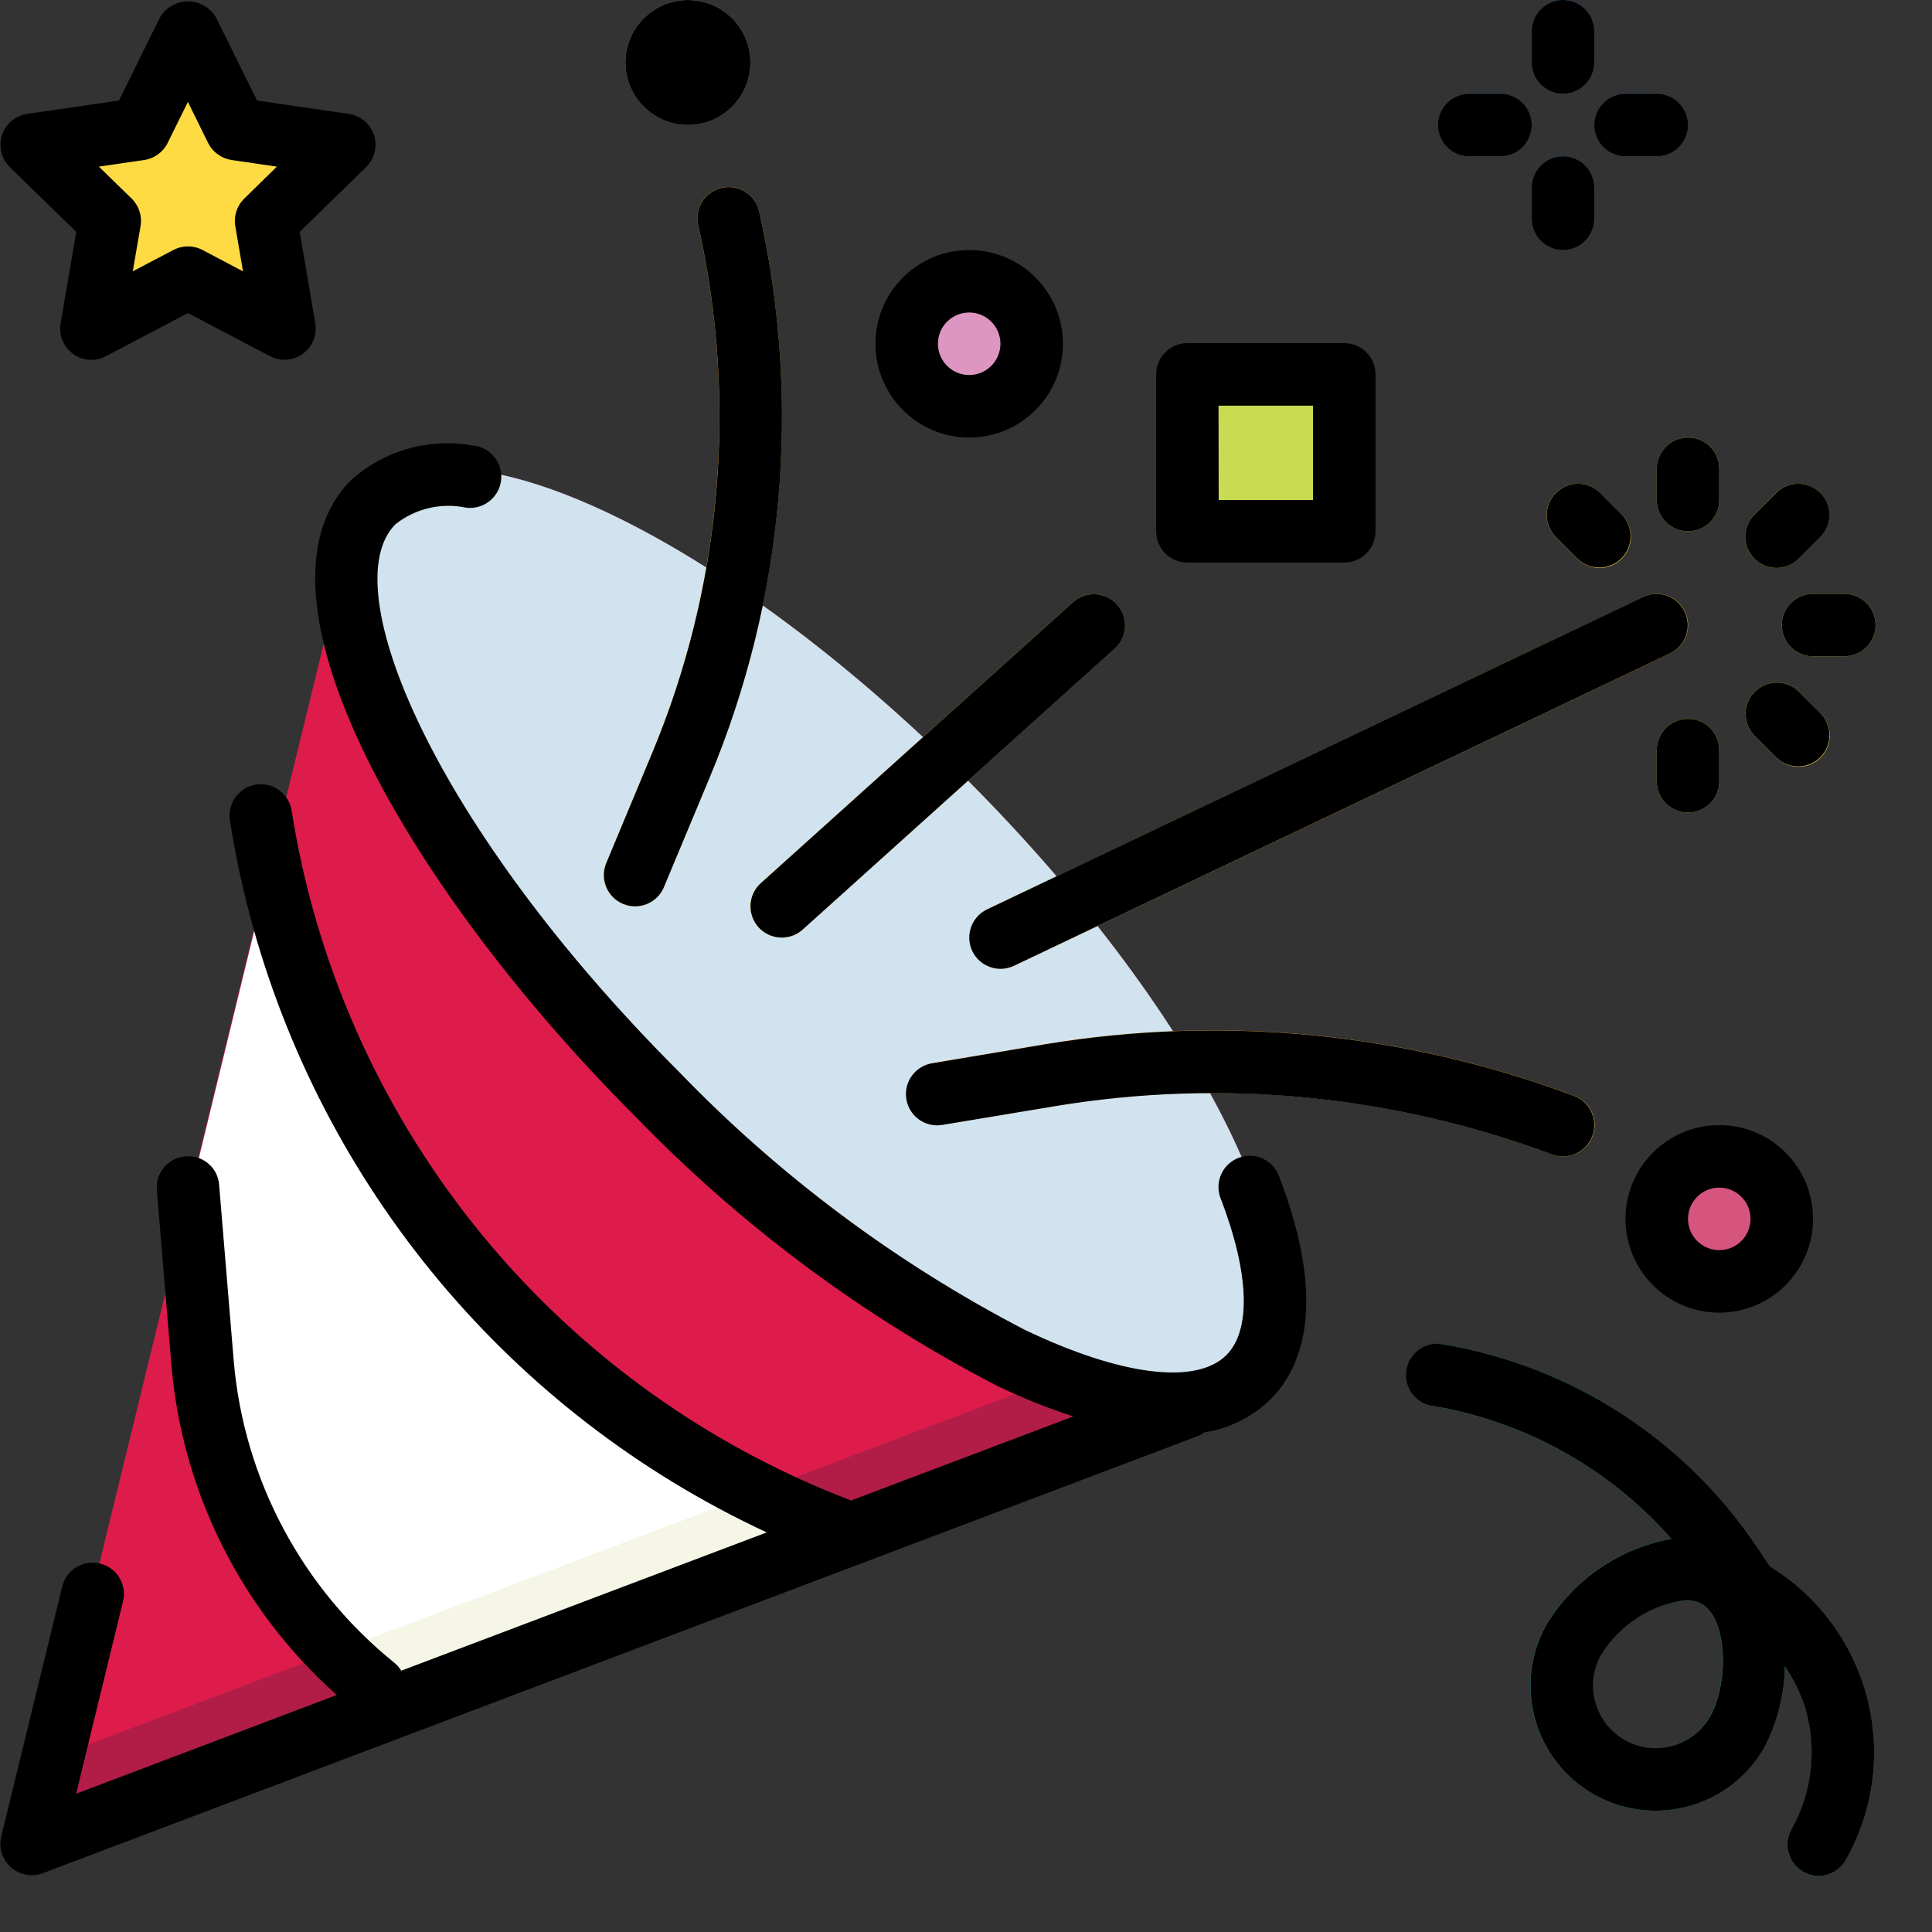 <svg width="28" height="28" viewBox="0 0 28 28" fill="none" xmlns="http://www.w3.org/2000/svg">
<rect x="0" y="0" width="28" height="28" fill="#333333" stroke="none"/>
<g clip-path="url(#clip0_7620_23997)">
<path d="M14.008 11.294C10.497 7.784 6.648 5.942 5.41 7.18C5.274 7.322 5.174 7.495 5.118 7.683L5.098 7.663L3.915 12.51L2.738 17.342L1.342 23.063L0.458 26.687L5.69 24.707L12.345 22.189L17.653 20.18L17.647 20.174C17.825 20.117 17.987 20.021 18.123 19.893C19.361 18.654 17.519 14.805 14.008 11.294Z" fill="#DD1C4B"/>
<path d="M14.008 11.293C10.498 7.782 6.648 5.94 5.41 7.178C4.172 8.416 6.014 12.266 9.524 15.777C13.035 19.287 16.885 21.129 18.123 19.891C19.361 18.653 17.519 14.803 14.008 11.293Z" fill="#D1E3EE"/>
<path d="M17.172 20.337C16.538 20.348 15.909 20.223 15.327 19.971L10.988 21.613L4.331 24.129L0.761 25.479L0.458 26.724L5.69 24.744L12.345 22.226L17.217 20.382L17.172 20.337Z" fill="#B21D48"/>
<path d="M22.652 16.759C22.598 16.759 22.544 16.749 22.493 16.73C20.194 15.869 17.709 15.627 15.286 16.03L13.668 16.299C13.421 16.335 13.191 16.163 13.156 15.915C13.122 15.676 13.281 15.452 13.519 15.406L15.137 15.134C17.716 14.706 20.363 14.963 22.811 15.88C23.047 15.964 23.169 16.224 23.084 16.459C23.019 16.641 22.846 16.761 22.652 16.759Z" fill="#FFBF41"/>
<path d="M14.5 14.041C14.25 14.04 14.048 13.836 14.05 13.585C14.051 13.413 14.15 13.256 14.305 13.181L23.817 8.651C24.043 8.543 24.313 8.639 24.421 8.865C24.528 9.091 24.433 9.361 24.207 9.469L14.695 13.998C14.634 14.027 14.567 14.041 14.5 14.041Z" fill="#FFBF41"/>
<path d="M9.203 13.135C9.143 13.135 9.084 13.123 9.029 13.1C8.798 13.004 8.689 12.739 8.786 12.508V12.508L9.444 10.928C10.457 8.506 10.694 5.83 10.12 3.269C10.062 3.026 10.211 2.781 10.454 2.722C10.697 2.663 10.942 2.813 11.001 3.056C11.002 3.061 11.003 3.067 11.005 3.072C11.619 5.816 11.365 8.683 10.28 11.276L9.621 12.857C9.55 13.025 9.386 13.135 9.203 13.135Z" fill="#FFBF41"/>
<path d="M24.917 18.571C25.417 18.571 25.823 18.165 25.823 17.665C25.823 17.164 25.417 16.759 24.917 16.759C24.417 16.759 24.011 17.164 24.011 17.665C24.011 18.165 24.417 18.571 24.917 18.571Z" fill="#D5557E"/>
<path d="M14.046 5.888C14.546 5.888 14.952 5.483 14.952 4.982C14.952 4.482 14.546 4.076 14.046 4.076C13.546 4.076 13.14 4.482 13.14 4.982C13.14 5.483 13.546 5.888 14.046 5.888Z" fill="#DD95C1"/>
<path d="M9.97 1.812C9.47 1.812 9.064 1.406 9.064 0.906C9.064 0.406 9.47 0 9.97 0C10.47 0 10.876 0.406 10.876 0.906C10.876 1.406 10.47 1.812 9.97 1.812Z" fill="#7FCCCB"/>
<path d="M22.652 3.624C22.401 3.624 22.199 3.421 22.199 3.171V2.718C22.199 2.468 22.401 2.265 22.652 2.265C22.902 2.265 23.105 2.468 23.105 2.718V3.171C23.105 3.421 22.902 3.624 22.652 3.624Z" fill="#2276BB"/>
<path d="M22.652 1.359C22.401 1.359 22.199 1.156 22.199 0.906V0.453C22.199 0.203 22.401 0 22.652 0C22.902 0 23.105 0.203 23.105 0.453V0.906C23.105 1.156 22.902 1.359 22.652 1.359Z" fill="#2276BB"/>
<path d="M24.011 2.265H23.558C23.308 2.265 23.105 2.062 23.105 1.812C23.105 1.562 23.308 1.359 23.558 1.359H24.011C24.261 1.359 24.464 1.562 24.464 1.812C24.464 2.062 24.261 2.265 24.011 2.265Z" fill="#2276BB"/>
<path d="M21.746 2.265H21.293C21.043 2.265 20.84 2.062 20.84 1.812C20.84 1.562 21.043 1.359 21.293 1.359H21.746C21.996 1.359 22.199 1.562 22.199 1.812C22.199 2.062 21.996 2.265 21.746 2.265Z" fill="#2276BB"/>
<path d="M4.054 13.135C4.003 12.941 3.958 12.746 3.915 12.546L2.738 17.378L2.828 18.483C3.026 20.838 4.038 23.051 5.69 24.741L12.345 22.226C12.308 22.215 12.271 22.206 12.235 22.194C8.199 20.681 5.149 17.304 4.054 13.135Z" fill="white"/>
<path d="M12.345 22.226C12.309 22.215 12.271 22.206 12.235 22.194C11.799 22.029 11.372 21.841 10.956 21.631L4.961 23.899C5.189 24.194 5.432 24.476 5.69 24.744L12.345 22.226Z" fill="#F6F6E7"/>
<path d="M19.482 5.426V7.7H17.207V5.426H19.482Z" fill="#C9DA53"/>
<path d="M11.329 13.588C11.079 13.588 10.876 13.385 10.876 13.135C10.876 13.007 10.93 12.885 11.026 12.799L15.555 8.722C15.744 8.559 16.03 8.579 16.194 8.768C16.353 8.952 16.339 9.229 16.161 9.395L11.632 13.472C11.549 13.547 11.441 13.588 11.329 13.588Z" fill="#FFBF41"/>
<path d="M24.464 11.776C24.214 11.776 24.011 11.574 24.011 11.323V10.87C24.011 10.62 24.214 10.418 24.464 10.418C24.714 10.418 24.917 10.62 24.917 10.87V11.323C24.917 11.574 24.714 11.776 24.464 11.776Z" fill="#FFDB43"/>
<path d="M26.066 11.113C25.945 11.113 25.83 11.065 25.745 10.98L25.425 10.66C25.251 10.48 25.256 10.193 25.436 10.02C25.612 9.85 25.89 9.85 26.066 10.02L26.386 10.34C26.563 10.517 26.562 10.803 26.386 10.98C26.301 11.065 26.186 11.113 26.066 11.113Z" fill="#FFDB43"/>
<path d="M26.729 9.512H26.276C26.026 9.512 25.823 9.309 25.823 9.059C25.823 8.809 26.026 8.606 26.276 8.606H26.729C26.979 8.606 27.182 8.809 27.182 9.059C27.182 9.309 26.979 9.512 26.729 9.512Z" fill="#FFDB43"/>
<path d="M25.745 8.231C25.495 8.231 25.292 8.028 25.293 7.778C25.293 7.658 25.34 7.543 25.425 7.458L25.745 7.137C25.925 6.964 26.212 6.969 26.386 7.149C26.555 7.324 26.555 7.602 26.386 7.778L26.066 8.098C25.981 8.183 25.865 8.231 25.745 8.231Z" fill="#FFDB43"/>
<path d="M24.464 7.7C24.214 7.7 24.011 7.497 24.011 7.247V6.794C24.011 6.544 24.214 6.341 24.464 6.341C24.714 6.341 24.917 6.544 24.917 6.794V7.247C24.917 7.497 24.714 7.7 24.464 7.7Z" fill="#FFDB43"/>
<path d="M23.183 8.231C23.062 8.231 22.947 8.183 22.862 8.098L22.542 7.778C22.368 7.598 22.373 7.311 22.553 7.137C22.729 6.968 23.007 6.968 23.183 7.137L23.503 7.458C23.68 7.635 23.68 7.921 23.503 8.098C23.418 8.183 23.303 8.231 23.183 8.231Z" fill="#FFDB43"/>
<path d="M2.723 0.453L3.422 1.871L4.987 2.098L3.855 3.202L4.122 4.761L2.723 4.025L1.323 4.761L1.59 3.202L0.458 2.098L2.023 1.871L2.723 0.453Z" fill="#FFDB43"/>
<path d="M27.038 24.534C26.823 23.77 26.327 23.117 25.649 22.704L25.463 22.424C24.417 20.859 22.771 19.795 20.915 19.483C20.667 19.447 20.438 19.619 20.402 19.867C20.368 20.106 20.528 20.33 20.765 20.376C22.104 20.603 23.325 21.283 24.222 22.303C23.467 22.439 22.808 22.892 22.41 23.547C21.922 24.421 22.235 25.524 23.109 26.012C23.982 26.5 25.086 26.187 25.574 25.313C25.76 24.954 25.861 24.556 25.868 24.151C26.35 24.851 26.388 25.765 25.967 26.503C25.839 26.718 25.91 26.996 26.125 27.123C26.341 27.251 26.619 27.18 26.746 26.965C26.75 26.958 26.754 26.951 26.758 26.944C27.169 26.21 27.27 25.343 27.038 24.534ZM24.784 24.871C24.542 25.309 23.991 25.468 23.553 25.227C23.115 24.985 22.956 24.434 23.198 23.996C23.199 23.994 23.201 23.991 23.202 23.989C23.469 23.551 23.92 23.258 24.428 23.191C24.507 23.188 24.585 23.206 24.655 23.243C25.037 23.456 25.058 24.381 24.784 24.871Z" fill="#2BB3CE"/>
<path d="M17.453 20.759C17.816 20.704 18.152 20.536 18.414 20.279C18.863 19.831 19.25 18.905 18.538 17.05C18.453 16.814 18.194 16.692 17.959 16.777C17.723 16.862 17.601 17.121 17.686 17.357C17.688 17.363 17.69 17.368 17.693 17.374C18.106 18.452 18.136 19.276 17.774 19.639C17.335 20.076 16.244 19.939 14.852 19.273C12.989 18.306 11.296 17.043 9.839 15.532C6.29 11.984 4.826 8.502 5.732 7.597C6.021 7.369 6.397 7.281 6.757 7.358C7.005 7.388 7.231 7.212 7.262 6.963C7.292 6.715 7.116 6.489 6.867 6.458C6.86 6.458 6.852 6.457 6.844 6.456C6.214 6.345 5.568 6.528 5.091 6.954C3.432 8.616 5.969 12.944 9.2 16.173C10.73 17.756 12.507 19.079 14.463 20.091C14.817 20.26 15.182 20.406 15.556 20.528L12.335 21.746C8.468 20.271 5.548 17.023 4.493 13.02C4.384 12.606 4.295 12.182 4.229 11.761C4.197 11.513 3.97 11.338 3.722 11.369C3.474 11.401 3.299 11.628 3.33 11.876C3.331 11.884 3.333 11.893 3.334 11.901C3.405 12.354 3.501 12.807 3.617 13.25C4.66 17.202 7.406 20.485 11.112 22.209L5.815 24.213C5.791 24.172 5.76 24.136 5.724 24.105C4.378 23.024 3.533 21.439 3.387 19.719L3.176 17.174C3.159 16.927 2.946 16.741 2.699 16.758C2.695 16.758 2.691 16.758 2.687 16.759C2.437 16.779 2.252 16.998 2.273 17.247L2.485 19.794C2.644 21.632 3.502 23.339 4.881 24.565L1.103 25.996L1.783 23.207C1.842 22.964 1.693 22.719 1.45 22.66C1.206 22.6 0.961 22.749 0.902 22.993L0.018 26.616C-0.041 26.859 0.108 27.104 0.351 27.163C0.386 27.172 0.422 27.177 0.458 27.177C0.513 27.176 0.567 27.167 0.619 27.148L17.377 20.806C17.404 20.793 17.43 20.777 17.453 20.759Z" fill="black"/>
<path d="M15.138 15.136L13.52 15.408C13.272 15.443 13.099 15.671 13.134 15.919C13.168 16.167 13.397 16.34 13.645 16.305C13.653 16.304 13.661 16.303 13.669 16.301L15.287 16.032C17.709 15.629 20.195 15.871 22.495 16.732C22.545 16.75 22.599 16.759 22.652 16.759C22.902 16.759 23.105 16.557 23.106 16.307C23.106 16.117 22.989 15.948 22.811 15.882C20.363 14.965 17.717 14.708 15.138 15.136Z" fill="black"/>
<path d="M14.091 13.783C14.199 14.009 14.469 14.104 14.695 13.997L24.207 9.468C24.431 9.358 24.524 9.087 24.414 8.862C24.306 8.641 24.041 8.546 23.817 8.65L14.306 13.179C14.08 13.287 13.984 13.557 14.091 13.783C14.091 13.783 14.091 13.783 14.091 13.783Z" fill="black"/>
<path d="M9.03 13.1C9.085 13.124 9.144 13.135 9.204 13.135C9.387 13.135 9.552 13.025 9.622 12.857L10.281 11.278C11.367 8.685 11.62 5.818 11.005 3.074C10.956 2.829 10.716 2.671 10.471 2.72C10.226 2.77 10.068 3.009 10.117 3.255C10.119 3.26 10.12 3.265 10.121 3.271C10.695 5.832 10.459 8.508 9.445 10.93L8.786 12.51C8.691 12.74 8.8 13.004 9.03 13.1Z" fill="black"/>
<path d="M23.558 17.665C23.558 18.415 24.166 19.024 24.917 19.024C25.667 19.024 26.276 18.415 26.276 17.665C26.276 16.914 25.667 16.306 24.917 16.306C24.166 16.306 23.558 16.914 23.558 17.665ZM25.37 17.665C25.37 17.915 25.167 18.118 24.917 18.118C24.667 18.118 24.464 17.915 24.464 17.665C24.464 17.415 24.667 17.212 24.917 17.212C25.167 17.212 25.37 17.415 25.37 17.665Z" fill="black"/>
<path d="M15.405 4.982C15.405 4.232 14.797 3.624 14.046 3.624C13.296 3.624 12.688 4.232 12.688 4.982C12.688 5.733 13.296 6.341 14.046 6.341C14.797 6.341 15.405 5.733 15.405 4.982ZM13.593 4.982C13.593 4.732 13.796 4.529 14.046 4.529C14.296 4.529 14.499 4.732 14.499 4.982C14.499 5.232 14.296 5.435 14.046 5.435C13.796 5.435 13.593 5.232 13.593 4.982Z" fill="black"/>
<path d="M9.97 1.812C10.47 1.812 10.876 1.406 10.876 0.906C10.876 0.406 10.47 0 9.97 0C9.47 0 9.064 0.406 9.064 0.906C9.064 1.406 9.47 1.812 9.97 1.812Z" fill="black"/>
<path d="M22.199 3.171C22.199 3.421 22.402 3.624 22.652 3.624C22.902 3.624 23.105 3.421 23.105 3.171V2.718C23.105 2.468 22.902 2.265 22.652 2.265C22.402 2.265 22.199 2.468 22.199 2.718V3.171Z" fill="black"/>
<path d="M22.652 0C22.402 0 22.199 0.203 22.199 0.453V0.906C22.199 1.156 22.402 1.359 22.652 1.359C22.902 1.359 23.105 1.156 23.105 0.906V0.453C23.105 0.203 22.902 0 22.652 0Z" fill="black"/>
<path d="M24.011 1.359H23.558C23.308 1.359 23.105 1.562 23.105 1.812C23.105 2.062 23.308 2.265 23.558 2.265H24.011C24.262 2.265 24.464 2.062 24.464 1.812C24.464 1.562 24.262 1.359 24.011 1.359Z" fill="black"/>
<path d="M21.746 1.359H21.293C21.043 1.359 20.84 1.562 20.84 1.812C20.84 2.062 21.043 2.265 21.293 2.265H21.746C21.996 2.265 22.199 2.062 22.199 1.812C22.199 1.562 21.996 1.359 21.746 1.359Z" fill="black"/>
<path d="M19.482 8.153C19.732 8.153 19.935 7.95 19.935 7.7V5.426C19.935 5.176 19.732 4.973 19.482 4.973H17.209C16.959 4.973 16.756 5.176 16.756 5.426V7.7C16.756 7.95 16.959 8.153 17.209 8.153H19.482ZM17.66 5.879H19.029V7.247H17.662L17.66 5.879Z" fill="black"/>
<path d="M10.993 13.438C11.16 13.624 11.447 13.639 11.633 13.472C11.633 13.472 11.633 13.472 11.633 13.472L16.162 9.395C16.345 9.224 16.354 8.938 16.183 8.755C16.017 8.578 15.74 8.563 15.556 8.722L11.027 12.799C10.841 12.966 10.826 13.252 10.993 13.438Z" fill="black"/>
<path d="M24.917 11.323V10.87C24.917 10.62 24.714 10.418 24.464 10.418C24.214 10.418 24.011 10.62 24.011 10.87V11.323C24.011 11.574 24.214 11.776 24.464 11.776C24.714 11.776 24.917 11.574 24.917 11.323Z" fill="black"/>
<path d="M25.426 10.66L25.746 10.98C25.926 11.154 26.213 11.149 26.387 10.969C26.556 10.794 26.556 10.515 26.387 10.34L26.066 10.02C25.887 9.846 25.6 9.851 25.426 10.031C25.256 10.206 25.256 10.485 25.426 10.66Z" fill="black"/>
<path d="M26.729 8.606H26.276C26.026 8.606 25.823 8.809 25.823 9.059C25.823 9.309 26.026 9.512 26.276 9.512H26.729C26.979 9.512 27.182 9.309 27.182 9.059C27.182 8.809 26.979 8.606 26.729 8.606Z" fill="black"/>
<path d="M25.746 8.231C25.866 8.231 25.982 8.183 26.067 8.098L26.387 7.778C26.561 7.598 26.556 7.311 26.376 7.138C26.2 6.968 25.922 6.968 25.746 7.138L25.426 7.458C25.249 7.635 25.249 7.921 25.426 8.098C25.511 8.183 25.626 8.231 25.746 8.231Z" fill="black"/>
<path d="M24.464 6.341C24.214 6.341 24.011 6.544 24.011 6.794V7.247C24.011 7.497 24.214 7.7 24.464 7.7C24.714 7.7 24.917 7.497 24.917 7.247V6.794C24.917 6.544 24.714 6.341 24.464 6.341Z" fill="black"/>
<path d="M23.184 7.137C23.004 6.964 22.718 6.969 22.544 7.149C22.374 7.324 22.374 7.602 22.544 7.778L22.864 8.098C23.044 8.272 23.331 8.267 23.504 8.087C23.674 7.912 23.674 7.633 23.504 7.458L23.184 7.137Z" fill="black"/>
<path d="M5.42 1.958C5.366 1.795 5.224 1.675 5.054 1.65L3.725 1.457L3.131 0.253C2.998 0.028 2.709 -0.046 2.485 0.086C2.416 0.126 2.359 0.184 2.318 0.253L1.724 1.457L0.394 1.65C0.147 1.687 -0.025 1.917 0.012 2.164C0.026 2.262 0.072 2.353 0.143 2.423L1.105 3.36L0.879 4.684C0.835 4.931 1 5.165 1.246 5.209C1.345 5.226 1.447 5.21 1.535 5.163L2.723 4.537L3.912 5.162C4.133 5.278 4.407 5.193 4.524 4.972C4.57 4.883 4.586 4.782 4.569 4.684L4.343 3.36L5.305 2.423C5.428 2.302 5.473 2.122 5.42 1.958ZM3.54 2.878C3.434 2.982 3.385 3.132 3.41 3.278L3.522 3.933L2.935 3.623C2.803 3.554 2.645 3.554 2.513 3.623L1.924 3.932L2.037 3.278C2.062 3.131 2.014 2.982 1.908 2.878L1.433 2.415L2.089 2.319C2.236 2.298 2.364 2.205 2.43 2.071L2.723 1.477L3.016 2.071C3.082 2.205 3.21 2.297 3.357 2.319L4.013 2.415L3.54 2.878Z" fill="black"/>
<path d="M25.651 22.704L25.465 22.424C24.418 20.859 22.772 19.796 20.916 19.483C20.671 19.435 20.433 19.595 20.385 19.841C20.337 20.086 20.497 20.324 20.743 20.372C20.751 20.373 20.759 20.375 20.767 20.376C22.106 20.603 23.326 21.283 24.223 22.303C23.469 22.439 22.809 22.892 22.411 23.547C21.924 24.421 22.236 25.525 23.11 26.012C23.984 26.5 25.088 26.187 25.576 25.314C25.761 24.954 25.861 24.556 25.868 24.151C26 24.344 26.101 24.557 26.169 24.781C26.334 25.359 26.261 25.979 25.967 26.503C25.84 26.718 25.911 26.995 26.126 27.123C26.341 27.251 26.619 27.18 26.747 26.965C26.751 26.958 26.755 26.951 26.758 26.944C27.587 25.462 27.099 23.591 25.652 22.703L25.651 22.704ZM24.786 24.872C24.542 25.308 23.99 25.465 23.553 25.221C23.343 25.104 23.188 24.909 23.123 24.677C23.056 24.446 23.086 24.198 23.203 23.989C23.471 23.551 23.922 23.258 24.43 23.191C24.509 23.189 24.587 23.207 24.657 23.243C25.038 23.456 25.059 24.381 24.786 24.872Z" fill="black"/>
</g>
<defs>
<clipPath id="clip0_7620_23997">
<rect width="27.187" height="27.187" fill="white"/>
</clipPath>
</defs>
</svg>
